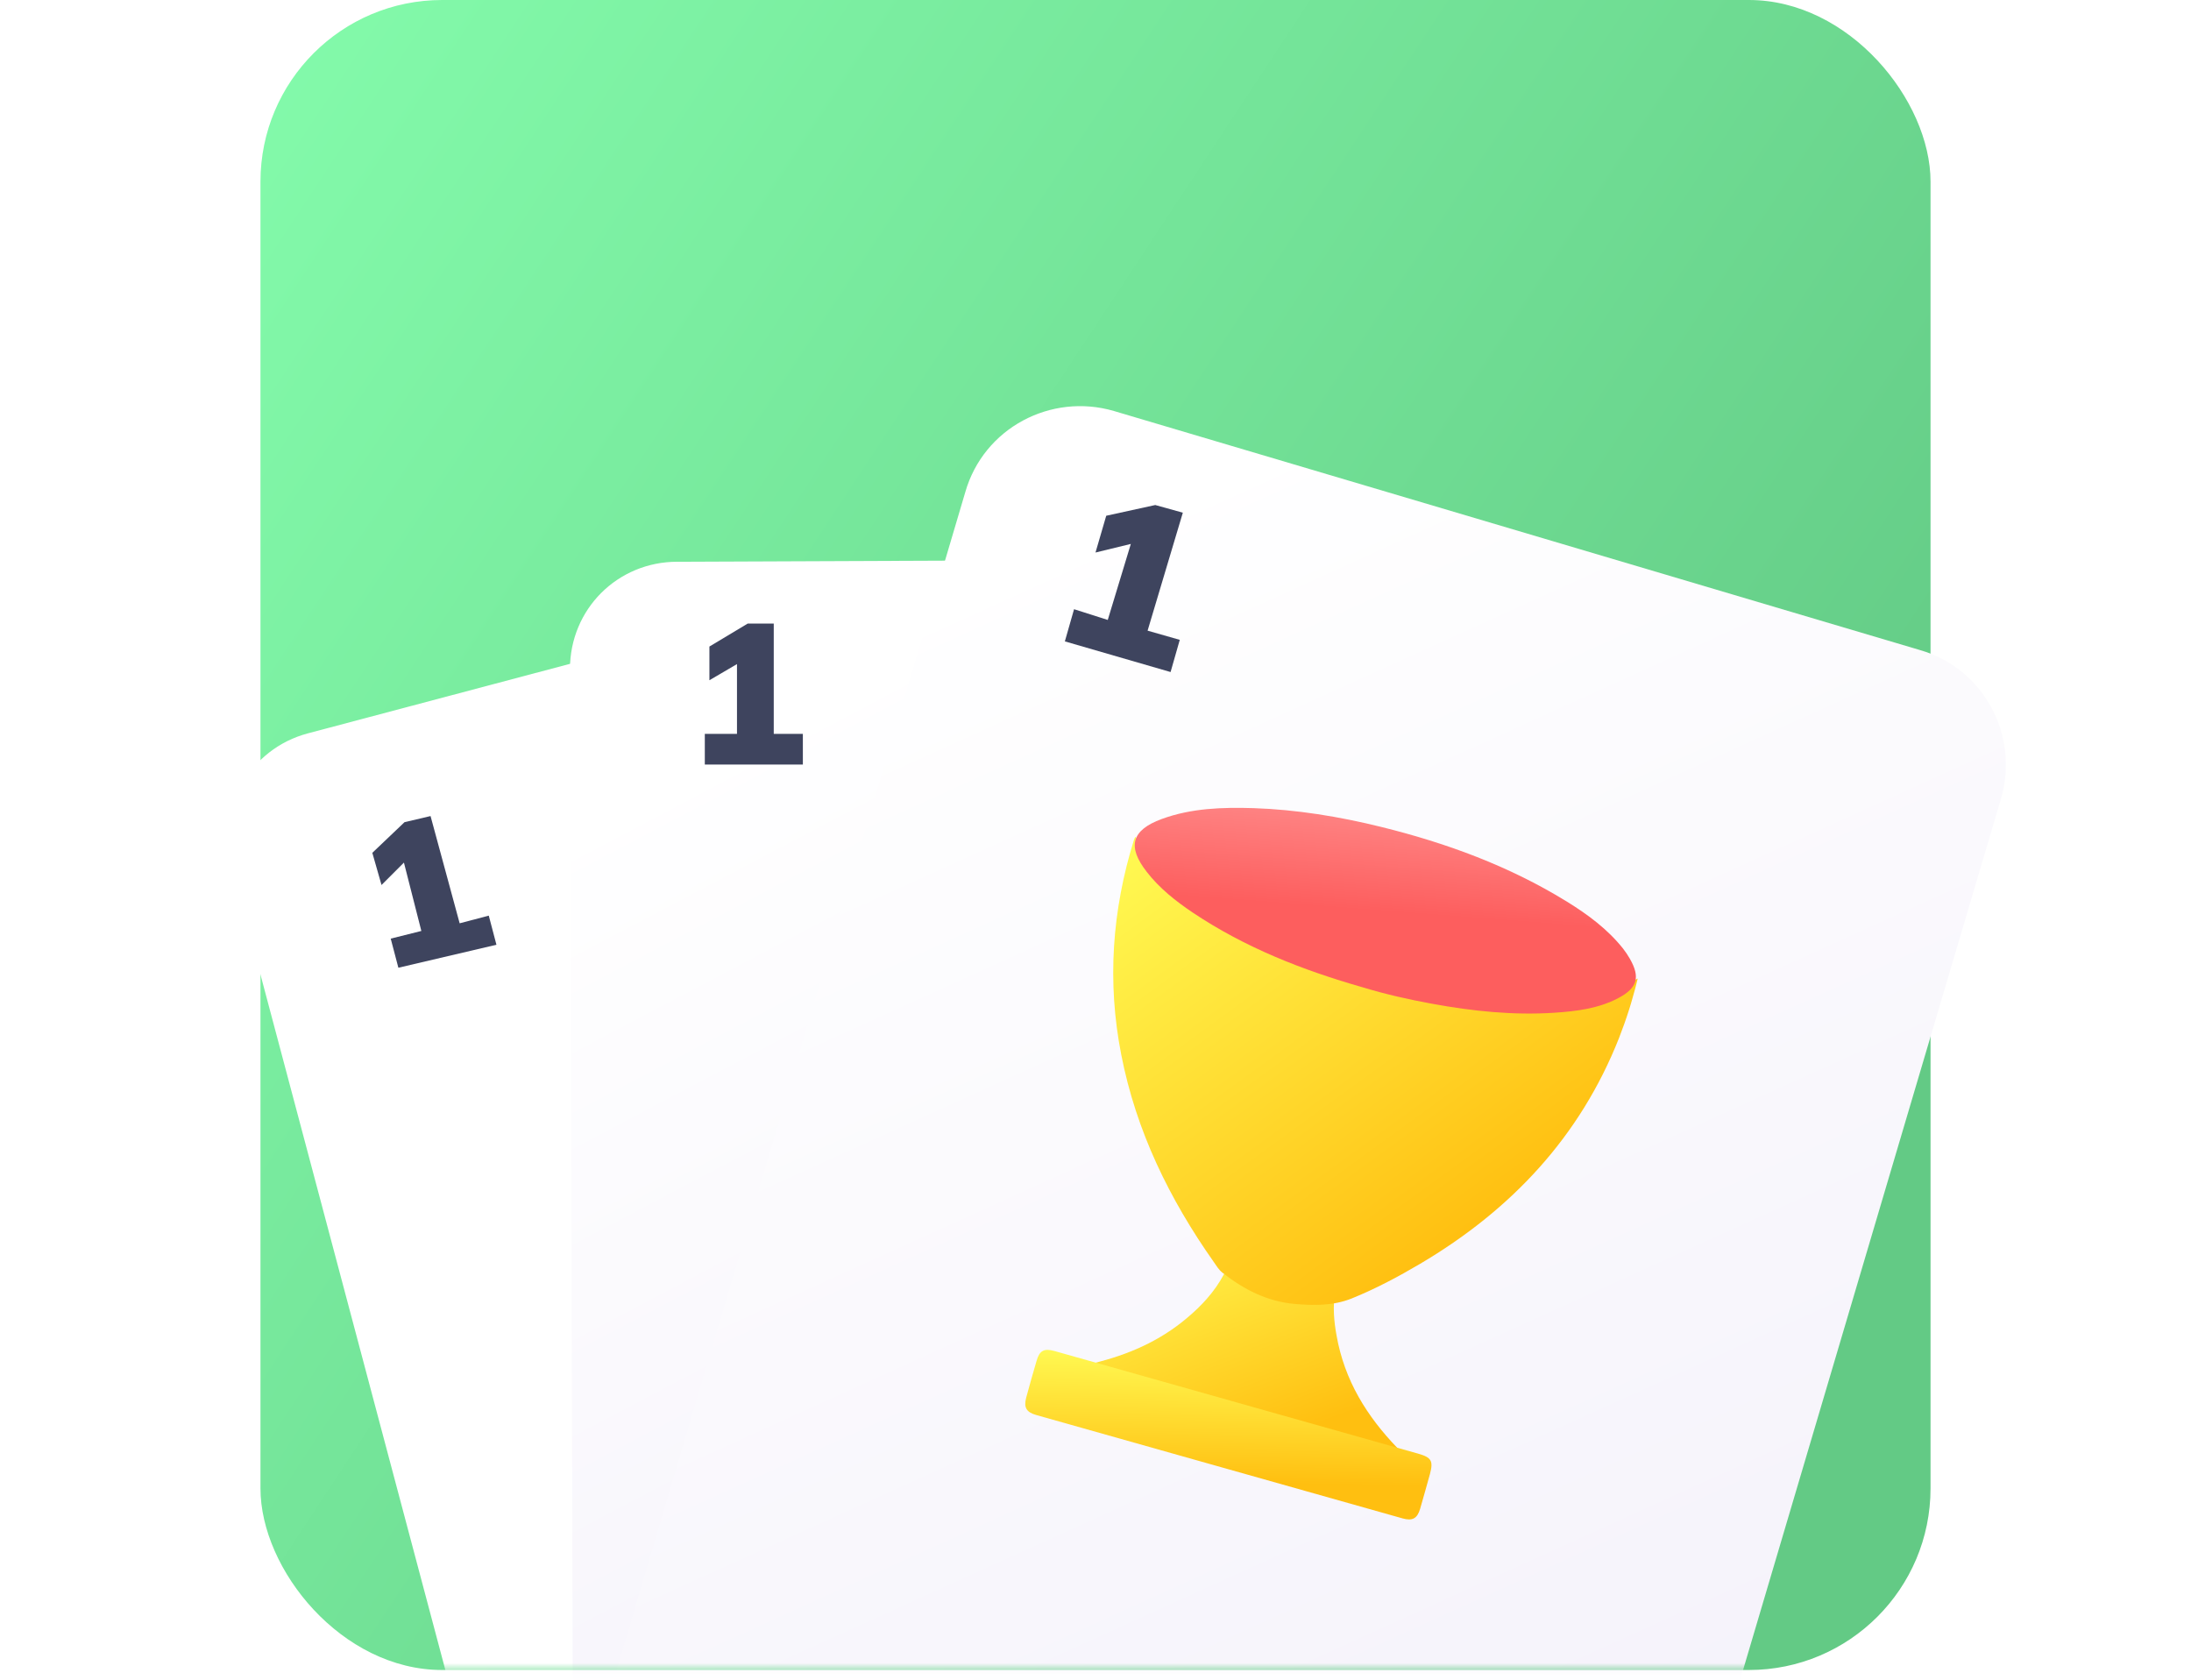 <svg width="193" height="148" viewBox="0 0 193 148" fill="none" xmlns="http://www.w3.org/2000/svg">
<rect x="22.944" width="147.112" height="147.112" rx="16" fill="url(#paint0_linear_2069_18291)"/>
<mask id="mask0_2069_18291" style="mask-type:alpha" maskUnits="userSpaceOnUse" x="0" y="10" width="193" height="138">
<rect y="10.797" width="193" height="136.315" fill="#C4C4C4"/>
</mask>
<g mask="url(#mask0_2069_18291)">
<g filter="url(#filter0_d_2069_18291)">
<path d="M122.145 159.934L58.036 176.94C53.042 178.29 47.779 175.32 46.429 170.192L20.381 72.207C19.031 67.213 22 61.95 27.129 60.6L91.237 43.595C96.231 42.245 101.495 45.214 102.844 50.343L128.758 148.327C130.242 153.321 127.138 158.585 122.145 159.934Z" fill="white"/>
<path d="M35.092 81.248L34.417 78.684L37.116 78.009L35.362 71.126L36.846 70.721L33.607 73.96L32.797 71.126L35.632 68.427L37.926 67.887L40.49 77.334L43.055 76.659L43.73 79.224L35.092 81.248Z" fill="#3E445E"/>
<path d="M68.834 85.838L69.644 86.782C70.049 87.322 70.723 87.187 70.993 86.513L71.398 85.298C71.668 84.623 72.478 84.623 72.883 85.163L73.558 86.243C73.828 86.782 74.637 86.782 74.907 86.243L75.582 85.163C75.987 84.623 76.797 84.623 77.067 85.298L77.472 86.513C77.607 87.052 78.416 87.187 78.821 86.782L79.631 85.838C80.036 85.298 80.981 85.568 80.981 86.243L81.116 87.592C81.251 88.132 81.925 88.537 82.465 88.132L83.545 87.322C84.085 86.917 84.895 87.322 84.895 87.997V89.347C84.895 90.022 85.57 90.427 86.109 90.022L87.324 89.347C87.864 89.077 88.674 89.482 88.539 90.157L88.269 91.371C88.134 91.911 88.674 92.451 89.349 92.316L90.563 91.911C91.238 91.641 91.778 92.316 91.508 92.991L90.968 94.206C90.698 94.745 91.238 95.42 91.778 95.285L93.128 95.15C93.802 95.015 94.207 95.825 93.937 96.365L93.263 97.445C92.993 97.984 93.263 98.659 93.937 98.659H95.287C95.962 98.659 96.367 99.469 95.827 100.009L94.882 100.954C94.477 101.359 94.747 102.168 95.287 102.303L96.502 102.573C97.177 102.708 97.311 103.518 96.772 103.923L95.692 104.733C95.152 105.138 95.287 105.813 95.827 106.082L97.042 106.622C97.716 106.892 97.716 107.702 97.042 108.107L95.827 108.647C95.287 108.917 95.287 109.727 95.692 109.996L96.772 110.671C97.311 111.076 97.177 111.886 96.502 112.156L95.287 112.561C94.747 112.696 94.477 113.506 95.017 113.91L95.962 114.855C96.502 115.26 96.232 116.205 95.557 116.205L94.207 116.34C93.532 116.34 93.263 117.15 93.667 117.554L94.477 118.634C94.882 119.174 94.477 119.984 93.802 119.849L92.453 119.714C91.778 119.714 91.373 120.254 91.643 120.794L92.183 122.008C92.453 122.683 91.913 123.358 91.238 123.088L90.158 122.818C89.618 122.683 89.079 123.223 89.214 123.763L89.618 124.978C89.754 125.652 89.079 126.192 88.539 125.922L87.324 125.382C86.784 125.113 86.109 125.517 86.244 126.192L86.379 127.542C86.379 128.217 85.704 128.622 85.165 128.217L84.085 127.407C83.545 127.002 82.87 127.407 82.87 127.947L82.735 129.296C82.735 129.971 81.79 130.241 81.386 129.836L80.441 128.892C80.036 128.487 79.226 128.622 79.091 129.296L78.821 130.511C78.686 131.186 77.742 131.321 77.337 130.781L76.662 129.701C76.257 129.161 75.582 129.296 75.312 129.836L74.772 131.051C74.502 131.726 73.558 131.591 73.288 131.051L72.748 129.836C72.478 129.296 71.668 129.161 71.398 129.701L70.588 130.781C70.183 131.321 69.374 131.186 69.239 130.511L68.969 129.296C68.834 128.757 68.024 128.487 67.619 128.892L66.674 129.836C66.135 130.376 65.325 129.971 65.325 129.296L65.19 127.947C65.19 127.272 64.515 127.002 63.975 127.272L62.895 127.947C62.355 128.352 61.546 127.812 61.681 127.137L61.816 125.787C61.951 125.113 61.276 124.708 60.736 124.978L59.521 125.517C58.846 125.787 58.307 125.247 58.442 124.573L58.846 123.358C58.981 122.818 58.442 122.278 57.902 122.413L56.417 122.818C55.742 122.953 55.202 122.278 55.472 121.738L56.012 120.524C56.282 119.984 55.877 119.309 55.202 119.309L53.853 119.444C53.178 119.444 52.773 118.769 53.178 118.229L53.988 117.15C54.393 116.61 54.123 115.935 53.448 115.935L52.098 115.8C51.423 115.665 51.153 114.855 51.693 114.45L52.638 113.64C53.043 113.236 52.908 112.426 52.368 112.291L51.154 111.886C50.479 111.616 50.344 110.806 51.019 110.401L52.098 109.727C52.638 109.457 52.638 108.647 52.098 108.377L50.883 107.702C50.344 107.432 50.344 106.487 51.019 106.217L52.233 105.678C52.773 105.408 52.908 104.733 52.368 104.328L51.288 103.518C50.749 103.113 51.019 102.303 51.558 102.168L52.908 101.899C53.448 101.764 53.718 101.089 53.313 100.549L52.503 99.604C52.098 99.064 52.368 98.254 53.043 98.254H54.393C55.067 98.254 55.337 97.58 55.067 97.04L54.393 95.96C53.988 95.42 54.528 94.61 55.202 94.745L56.552 95.015C57.092 95.15 57.632 94.475 57.362 93.936L56.957 92.721C56.687 92.046 57.362 91.506 57.902 91.641L59.116 92.046C59.656 92.316 60.331 91.776 60.196 91.101L59.926 89.752C59.791 89.077 60.466 88.537 61.141 88.942L62.221 89.617C62.76 89.887 63.435 89.482 63.435 88.942V87.592C63.435 86.917 64.245 86.513 64.785 86.917L65.73 87.727C66.135 88.132 66.944 87.862 67.079 87.322L67.349 85.973C67.619 85.568 68.429 85.298 68.834 85.838Z" fill="#3E445E"/>
<path d="M74.097 125.924C83.936 125.924 91.912 117.948 91.912 108.108C91.912 98.269 83.936 90.293 74.097 90.293C64.258 90.293 56.282 98.269 56.282 108.108C56.282 117.948 64.258 125.924 74.097 125.924Z" fill="#DFE21F"/>
<path d="M87.053 112.022C87.863 109.593 87.998 107.029 87.189 104.329C85.704 98.661 80.71 94.747 75.177 94.207" stroke="#3E445E" stroke-width="1.491" stroke-miterlimit="10" stroke-linecap="round" stroke-linejoin="round"/>
<path d="M60.466 105.273C60.061 107.298 60.196 109.322 60.736 111.347C62.22 116.88 66.674 120.659 71.938 121.469" stroke="#3E445E" stroke-width="1.491" stroke-miterlimit="10" stroke-linecap="round" stroke-linejoin="round"/>
</g>
<g filter="url(#filter1_d_2069_18291)">
<path d="M126.328 165.469L59.925 165.739C54.662 165.739 50.478 161.555 50.478 156.291L50.208 54.932C50.208 49.669 54.392 45.485 59.656 45.485L126.058 45.215C131.322 45.215 135.506 49.399 135.506 54.662L135.776 156.021C135.911 161.15 131.592 165.334 126.328 165.469Z" fill="url(#paint1_linear_2069_18291)"/>
</g>
<path d="M62.085 67.347V64.647H64.919V57.629H66.404L62.49 59.923V56.954L65.864 54.93H68.158V64.647H70.722V67.347H62.085Z" fill="#3E445E"/>
<path d="M93.666 80.306L94.206 81.52C94.476 82.06 95.286 82.195 95.556 81.655L96.366 80.576C96.77 80.036 97.58 80.171 97.85 80.846L98.12 82.06C98.255 82.6 99.065 82.87 99.47 82.465L100.415 81.52C100.954 80.981 101.764 81.385 101.764 82.06L101.899 83.41C101.899 84.085 102.574 84.355 103.114 83.95L104.194 83.14C104.733 82.735 105.543 83.14 105.408 83.815L105.273 85.164C105.273 85.839 105.813 86.244 106.353 85.974L107.568 85.434C108.243 85.164 108.782 85.704 108.647 86.379L108.243 87.594C108.108 88.134 108.647 88.674 109.187 88.538L110.402 88.269C111.077 88.134 111.617 88.808 111.347 89.348L110.672 90.563C110.402 91.103 110.807 91.778 111.482 91.643L112.831 91.508C113.506 91.508 113.911 92.183 113.506 92.722L112.696 93.802C112.291 94.342 112.696 95.017 113.236 95.017L114.586 95.152C115.261 95.287 115.531 96.097 114.991 96.501L114.046 97.446C113.641 97.851 113.776 98.661 114.316 98.796L115.531 99.201C116.205 99.336 116.34 100.28 115.666 100.685L114.721 101.495C114.181 101.765 114.181 102.575 114.721 102.845L115.936 103.385C116.475 103.655 116.475 104.599 115.936 104.869L114.721 105.409C114.181 105.679 114.046 106.354 114.586 106.759L115.666 107.569C116.205 107.973 116.071 108.783 115.396 108.918L114.181 109.188C113.641 109.323 113.371 109.998 113.776 110.538L114.721 111.483C115.126 112.022 114.856 112.832 114.181 112.832H112.831C112.157 112.832 111.887 113.507 112.157 114.047L112.831 115.127C113.236 115.666 112.696 116.476 112.022 116.341L110.672 116.206C110.132 116.071 109.592 116.746 109.862 117.286L110.402 118.501C110.672 119.176 109.997 119.715 109.457 119.58L108.243 119.176C107.703 119.041 107.028 119.446 107.163 120.12L107.433 121.47C107.568 122.145 106.893 122.685 106.218 122.28L104.868 121.47C104.329 121.2 103.654 121.605 103.654 122.145V123.494C103.654 124.169 102.844 124.574 102.304 124.169L101.359 123.359C100.819 122.955 100.145 123.225 100.01 123.899L99.74 125.249C99.605 125.924 98.795 126.194 98.39 125.654L97.58 124.709C97.175 124.304 96.366 124.439 96.231 124.979L95.826 126.194C95.556 126.869 94.746 126.869 94.341 126.329L93.666 125.249C93.396 124.709 92.587 124.709 92.317 125.249L91.642 126.329C91.372 126.869 90.427 126.869 90.157 126.194L89.752 124.979C89.482 124.439 88.808 124.304 88.403 124.709L87.728 125.519C87.323 126.059 86.513 125.789 86.378 125.114L86.108 123.764C85.973 123.225 85.299 122.955 84.759 123.225L83.814 124.034C83.274 124.439 82.464 124.034 82.464 123.359V122.01C82.464 121.335 81.789 121.065 81.249 121.335L80.17 122.01C79.63 122.28 78.82 121.875 78.955 121.2L79.225 119.85C79.36 119.311 78.82 118.771 78.145 118.906L76.931 119.58C76.256 119.85 75.716 119.176 75.986 118.501L76.526 117.286C76.796 116.746 76.256 116.071 75.716 116.206L74.366 116.476C73.692 116.611 73.152 115.801 73.556 115.262L74.231 114.182C74.501 113.642 74.231 112.967 73.556 112.967H72.207C71.532 112.967 71.127 112.157 71.667 111.618L72.612 110.673C73.017 110.268 72.747 109.458 72.207 109.323L70.857 109.053C70.182 108.918 70.047 108.108 70.587 107.704L71.667 106.894C72.207 106.489 72.072 105.814 71.532 105.544L70.182 105.004C69.508 104.734 69.508 103.925 70.047 103.52L71.262 102.98C71.802 102.71 71.802 101.9 71.262 101.63L70.182 100.955C69.642 100.55 69.778 99.741 70.317 99.471L71.532 99.066C72.072 98.931 72.342 98.121 71.802 97.716L70.857 96.771C70.317 96.367 70.587 95.422 71.262 95.422L72.612 95.287C73.287 95.152 73.556 94.477 73.152 94.072L72.342 92.992C71.937 92.453 72.342 91.643 73.017 91.778L74.366 91.913C75.041 91.913 75.446 91.373 75.176 90.698L74.636 89.483C74.366 88.943 74.906 88.134 75.581 88.404L76.796 88.674C77.336 88.808 77.875 88.269 77.74 87.729L77.336 86.514C77.201 85.839 77.74 85.299 78.415 85.569L79.63 86.109C80.17 86.379 80.845 85.839 80.71 85.299L80.575 83.95C80.44 83.275 81.249 82.87 81.789 83.14L82.869 83.815C83.409 84.22 84.084 83.815 84.084 83.275L84.219 81.925C84.219 81.25 85.029 80.981 85.568 81.385L86.513 82.33C86.918 82.735 87.728 82.6 87.863 81.925L88.133 80.71C88.268 80.036 89.213 79.901 89.482 80.441L90.292 81.52C90.697 82.06 91.372 81.925 91.642 81.385L92.182 80.171C92.452 79.631 93.396 79.631 93.666 80.306Z" fill="#3E445E"/>
<path d="M93.126 120.928C102.966 120.928 110.942 112.951 110.942 103.112C110.942 93.273 102.966 85.297 93.126 85.297C83.287 85.297 75.311 93.273 75.311 103.112C75.311 112.951 83.287 120.928 93.126 120.928Z" fill="#DFE21F"/>
<path d="M104.599 110.264C105.949 108.105 106.759 105.541 106.759 102.841C106.759 96.903 102.98 91.909 97.716 90.019" stroke="#3E445E" stroke-width="1.491" stroke-miterlimit="10" stroke-linecap="round" stroke-linejoin="round"/>
<path d="M80.575 97.035C79.766 98.79 79.226 100.814 79.226 102.974C79.226 108.642 82.735 113.501 87.594 115.525" stroke="#3E445E" stroke-width="1.491" stroke-miterlimit="10" stroke-linecap="round" stroke-linejoin="round"/>
<g filter="url(#filter2_d_2069_18291)">
<g filter="url(#filter3_d_2069_18291)">
<path d="M131.051 178.017L60.06 156.962C54.391 155.342 51.287 149.404 52.907 143.87L85.028 35.358C86.648 29.69 92.586 26.586 98.12 28.205L169.111 49.26C174.78 50.88 177.884 56.818 176.265 62.352L144.143 170.863C142.658 176.532 136.72 179.636 131.051 178.017Z" fill="url(#paint2_linear_2069_18291)"/>
</g>
<path d="M93.801 52.5L94.611 49.666L97.58 50.611L99.874 43.053L101.494 43.458L96.5 44.672L97.445 41.433L101.764 40.488L104.193 41.163L101.089 51.555L103.923 52.365L103.113 55.2L93.801 52.5Z" fill="#3E445E"/>
</g>
<g clip-path="url(#clip0_2069_18291)">
<path d="M117.603 113.821C117.396 115.142 117.505 116.37 117.726 117.6C118.427 121.633 120.439 124.793 123.08 127.54C123.21 127.667 123.34 127.795 123.453 127.933C123.584 128.106 123.618 128.328 123.516 128.542C123.397 128.766 123.227 128.93 122.971 128.904C122.729 128.881 122.494 128.83 122.251 128.761C113.694 126.346 105.15 123.935 96.594 121.52C96.491 121.491 96.376 121.458 96.274 121.429C95.915 121.328 95.581 121.188 95.626 120.686C95.663 120.211 96.027 120.147 96.365 120.076C99.322 119.349 102.101 118.178 104.551 116.11C105.837 115.033 106.988 113.796 107.811 112.255C108.134 111.649 108.375 111.58 108.891 111.953C110.373 113.024 112.014 113.729 113.824 114.028C115.06 114.255 116.319 114.156 117.603 113.821Z" fill="url(#paint3_linear_2069_18291)"/>
<path d="M100.019 73.71C101.491 76.436 103.776 78.236 106.245 79.826C110.074 82.282 114.227 84.032 118.563 85.379C123.686 86.976 128.901 88.049 134.28 88.151C136.741 88.2 139.18 88.035 141.573 87.349C142.491 87.086 143.339 86.679 144.263 86.197C143.822 88.053 143.273 89.754 142.621 91.427C139.177 100.15 133.113 106.593 125.096 111.33C123.156 112.473 121.169 113.535 119.062 114.385C117.455 115.031 115.732 115.012 114.031 114.863C111.616 114.649 109.552 113.585 107.673 112.106C107.358 111.852 107.151 111.505 106.925 111.179C103.005 105.617 100.078 99.621 98.772 92.927C97.505 86.491 97.961 80.17 99.9 73.938C99.914 73.887 99.958 73.83 100.019 73.71Z" fill="url(#paint4_linear_2069_18291)"/>
<path d="M109.022 123.565C114.312 125.058 119.603 126.551 124.906 128.048C126.097 128.384 126.272 128.695 125.958 129.857C125.67 130.876 125.395 131.899 125.095 132.914C124.838 133.777 124.415 134.001 123.544 133.755C112.784 130.719 102.024 127.682 91.277 124.649C90.406 124.403 90.166 123.978 90.394 123.121C90.687 122.035 90.993 120.952 91.311 119.873C91.566 118.969 91.973 118.753 92.895 119.014C98.262 120.528 103.642 122.047 109.022 123.565Z" fill="url(#paint5_linear_2069_18291)"/>
</g>
<path d="M120.052 86.978C114.759 85.469 109.677 83.475 105.068 80.391C103.566 79.378 102.141 78.254 101.027 76.819C99.275 74.586 99.655 73.131 102.331 72.148C104.939 71.189 107.673 71.106 110.42 71.189C114.211 71.316 117.955 71.93 121.645 72.839C127.423 74.263 132.941 76.292 138.016 79.419C139.868 80.561 141.605 81.847 142.968 83.558C143.187 83.84 143.387 84.133 143.566 84.448C144.504 86.084 144.239 87.026 142.556 87.921C140.789 88.852 138.847 89.085 136.904 89.214C133.294 89.448 129.735 89.077 126.18 88.428C124.113 88.05 122.068 87.591 120.052 86.978Z" fill="url(#paint6_linear_2069_18291)"/>
</g>
<defs>
<filter id="filter0_d_2069_18291" x="16.056" y="43.27" width="117.075" height="141.996" filterUnits="userSpaceOnUse" color-interpolation-filters="sRGB">
<feFlood flood-opacity="0" result="BackgroundImageFix"/>
<feColorMatrix in="SourceAlpha" type="matrix" values="0 0 0 0 0 0 0 0 0 0 0 0 0 0 0 0 0 0 127 0" result="hardAlpha"/>
<feOffset dy="4"/>
<feGaussianBlur stdDeviation="2"/>
<feComposite in2="hardAlpha" operator="out"/>
<feColorMatrix type="matrix" values="0 0 0 0 0 0 0 0 0 0 0 0 0 0 0 0 0 0 0.25 0"/>
<feBlend mode="normal" in2="BackgroundImageFix" result="effect1_dropShadow_2069_18291"/>
<feBlend mode="normal" in="SourceGraphic" in2="effect1_dropShadow_2069_18291" result="shape"/>
</filter>
<filter id="filter1_d_2069_18291" x="23.208" y="22.215" width="139.571" height="174.523" filterUnits="userSpaceOnUse" color-interpolation-filters="sRGB">
<feFlood flood-opacity="0" result="BackgroundImageFix"/>
<feColorMatrix in="SourceAlpha" type="matrix" values="0 0 0 0 0 0 0 0 0 0 0 0 0 0 0 0 0 0 127 0" result="hardAlpha"/>
<feOffset dy="4"/>
<feGaussianBlur stdDeviation="13.5"/>
<feComposite in2="hardAlpha" operator="out"/>
<feColorMatrix type="matrix" values="0 0 0 0 0 0 0 0 0 0 0 0 0 0 0 0 0 0 0.15 0"/>
<feBlend mode="normal" in2="BackgroundImageFix" result="effect1_dropShadow_2069_18291"/>
<feBlend mode="normal" in="SourceGraphic" in2="effect1_dropShadow_2069_18291" result="shape"/>
</filter>
<filter id="filter2_d_2069_18291" x="48.478" y="27.777" width="132.214" height="158.668" filterUnits="userSpaceOnUse" color-interpolation-filters="sRGB">
<feFlood flood-opacity="0" result="BackgroundImageFix"/>
<feColorMatrix in="SourceAlpha" type="matrix" values="0 0 0 0 0 0 0 0 0 0 0 0 0 0 0 0 0 0 127 0" result="hardAlpha"/>
<feOffset dy="4"/>
<feGaussianBlur stdDeviation="2"/>
<feComposite in2="hardAlpha" operator="out"/>
<feColorMatrix type="matrix" values="0 0 0 0 0 0 0 0 0 0 0 0 0 0 0 0 0 0 0.25 0"/>
<feBlend mode="normal" in2="BackgroundImageFix" result="effect1_dropShadow_2069_18291"/>
<feBlend mode="normal" in="SourceGraphic" in2="effect1_dropShadow_2069_18291" result="shape"/>
</filter>
<filter id="filter3_d_2069_18291" x="35.478" y="14.777" width="158.214" height="184.668" filterUnits="userSpaceOnUse" color-interpolation-filters="sRGB">
<feFlood flood-opacity="0" result="BackgroundImageFix"/>
<feColorMatrix in="SourceAlpha" type="matrix" values="0 0 0 0 0 0 0 0 0 0 0 0 0 0 0 0 0 0 127 0" result="hardAlpha"/>
<feOffset dy="4"/>
<feGaussianBlur stdDeviation="8.5"/>
<feComposite in2="hardAlpha" operator="out"/>
<feColorMatrix type="matrix" values="0 0 0 0 0 0 0 0 0 0 0 0 0 0 0 0 0 0 0.15 0"/>
<feBlend mode="normal" in2="BackgroundImageFix" result="effect1_dropShadow_2069_18291"/>
<feBlend mode="normal" in="SourceGraphic" in2="effect1_dropShadow_2069_18291" result="shape"/>
</filter>
<linearGradient id="paint0_linear_2069_18291" x1="170.056" y1="193.697" x2="-31.677" y2="60.752" gradientUnits="userSpaceOnUse">
<stop offset="0.26" stop-color="#63CA85"/>
<stop offset="1" stop-color="#86FFAE"/>
</linearGradient>
<linearGradient id="paint1_linear_2069_18291" x1="92.993" y1="45.215" x2="232.375" y2="309.625" gradientUnits="userSpaceOnUse">
<stop stop-color="white"/>
<stop offset="1" stop-color="#DFD7F1"/>
</linearGradient>
<linearGradient id="paint2_linear_2069_18291" x1="114.586" y1="27.777" x2="273.573" y2="377.992" gradientUnits="userSpaceOnUse">
<stop stop-color="white"/>
<stop offset="1" stop-color="#DFD7F1"/>
</linearGradient>
<linearGradient id="paint3_linear_2069_18291" x1="97.336" y1="109.213" x2="105.003" y2="129.637" gradientUnits="userSpaceOnUse">
<stop offset="0.011" stop-color="#FFF952"/>
<stop offset="1" stop-color="#FFBF10"/>
</linearGradient>
<linearGradient id="paint4_linear_2069_18291" x1="96.932" y1="75.888" x2="123.956" y2="113.057" gradientUnits="userSpaceOnUse">
<stop offset="0.011" stop-color="#FFF952"/>
<stop offset="1" stop-color="#FFBF10"/>
</linearGradient>
<linearGradient id="paint5_linear_2069_18291" x1="89.772" y1="118.629" x2="89.577" y2="130.331" gradientUnits="userSpaceOnUse">
<stop offset="0.011" stop-color="#FFF952"/>
<stop offset="1" stop-color="#FFBF10"/>
</linearGradient>
<linearGradient id="paint6_linear_2069_18291" x1="91.588" y1="62.161" x2="89.854" y2="84.675" gradientUnits="userSpaceOnUse">
<stop stop-color="#FFA3A3"/>
<stop offset="0.698" stop-color="#FD5E5E"/>
</linearGradient>
<clipPath id="clip0_2069_18291">
<rect width="46.065" height="69.098" fill="white" transform="translate(102.677 64.051) rotate(15.761)"/>
</clipPath>
</defs>
</svg>
